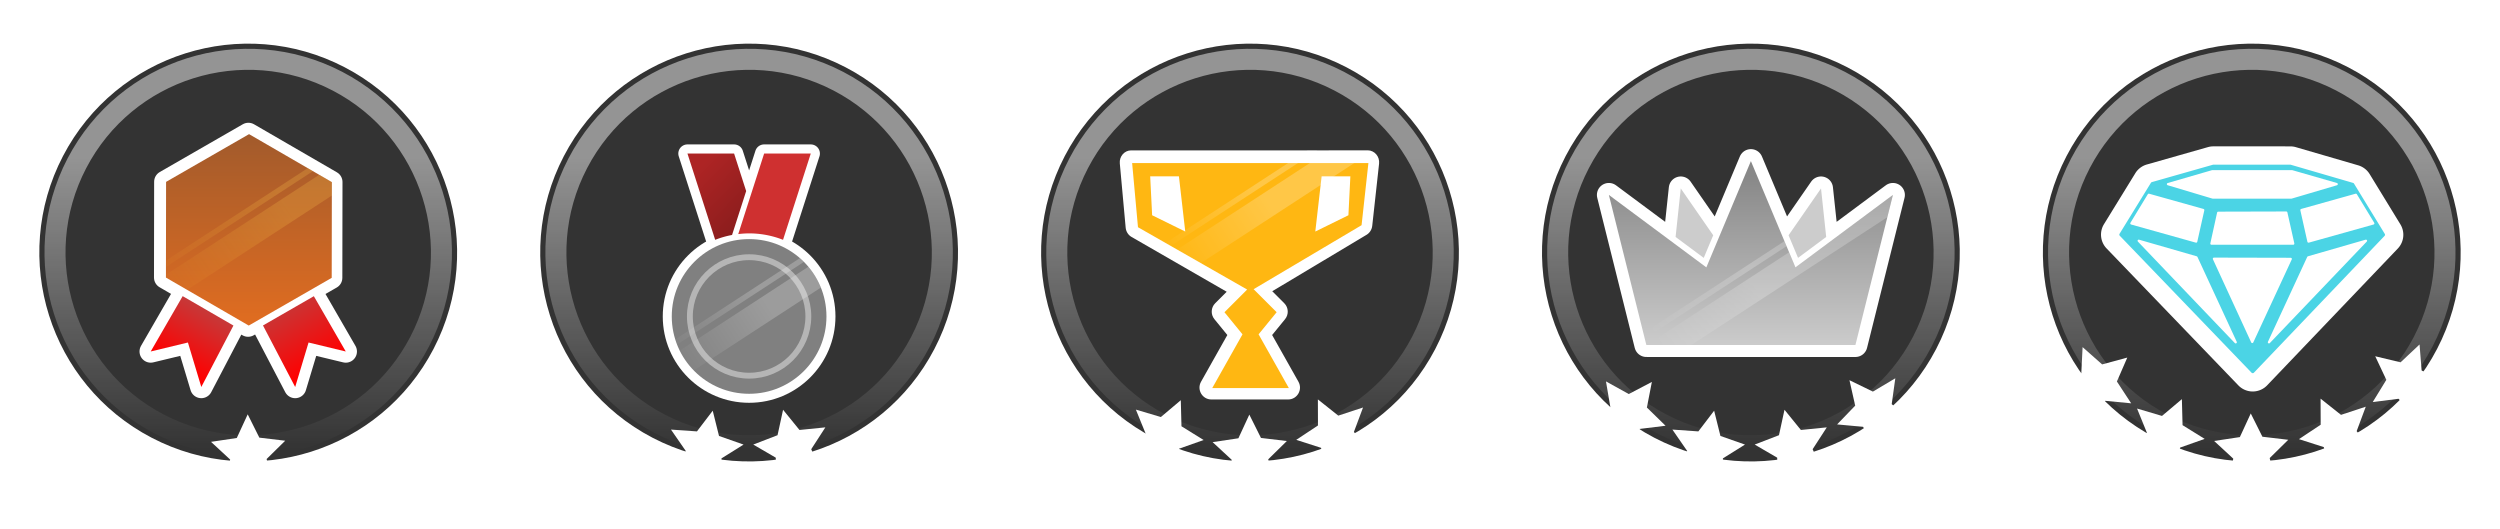 <?xml version="1.0" encoding="UTF-8" standalone="no"?>
<!-- Created with Inkscape (http://www.inkscape.org/) -->

<svg
   width="356.765mm"
   height="75.486mm"
   viewBox="0 0 356.765 75.486"
   version="1.1"
   id="svg1343"
   inkscape:version="1.1.2 (b8e25be833, 2022-02-05)"
   sodipodi:docname="2022_medal.svg"
   inkscape:export-filename="D:\Projects\care-up\images\medals3.png"
   inkscape:export-xdpi="71.335289"
   inkscape:export-ydpi="71.335289"
   xmlns:inkscape="http://www.inkscape.org/namespaces/inkscape"
   xmlns:sodipodi="http://sodipodi.sourceforge.net/DTD/sodipodi-0.dtd"
   xmlns:xlink="http://www.w3.org/1999/xlink"
   xmlns="http://www.w3.org/2000/svg"
   xmlns:svg="http://www.w3.org/2000/svg">
  <sodipodi:namedview
     id="namedview1345"
     pagecolor="#505050"
     bordercolor="#eeeeee"
     borderopacity="1"
     inkscape:pageshadow="0"
     inkscape:pageopacity="0"
     inkscape:pagecheckerboard="0"
     inkscape:document-units="mm"
     showgrid="false"
     inkscape:zoom="0.885044"
     inkscape:cx="803.34989"
     inkscape:cy="17.513254"
     inkscape:window-width="1920"
     inkscape:window-height="1017"
     inkscape:window-x="-8"
     inkscape:window-y="-8"
     inkscape:window-maximized="1"
     inkscape:current-layer="layer1"
     inkscape:snap-global="true"
     showguides="false"
     inkscape:guide-bbox="true"
     inkscape:snap-bbox="true"
     inkscape:bbox-paths="true"
     inkscape:bbox-nodes="true"
     inkscape:snap-bbox-edge-midpoints="true"
     inkscape:snap-bbox-midpoints="true"
     inkscape:object-paths="true"
     inkscape:snap-intersection-paths="true"
     inkscape:snap-smooth-nodes="true"
     inkscape:snap-midpoints="true"
     inkscape:snap-object-midpoints="true"
     inkscape:snap-center="true"
     inkscape:snap-text-baseline="true"
     fit-margin-top="0"
     fit-margin-left="0"
     fit-margin-right="0"
     fit-margin-bottom="0">
    <sodipodi:guide
       position="302.954,165.434"
       orientation="0,-1"
       id="guide21994" />
    <sodipodi:guide
       position="330.619,194.497"
       orientation="1,0"
       id="guide21996" />
    <sodipodi:guide
       position="253.974,194.496"
       orientation="1,0"
       id="guide22667" />
    <sodipodi:guide
       position="177.328,194.504"
       orientation="1,0"
       id="guide22669" />
    <sodipodi:guide
       position="100.683,194.496"
       orientation="1,0"
       id="guide22671" />
    <sodipodi:guide
       position="24.037,194.496"
       orientation="1,0"
       id="guide23146" />
    <sodipodi:guide
       position="173.77,180.642"
       orientation="0,-1"
       id="guide45518" />
    <sodipodi:guide
       position="304.4,302.095"
       orientation="0,-1"
       id="guide58709" />
    <sodipodi:guide
       position="179.681,143.976"
       orientation="0,-1"
       id="guide58715" />
    <sodipodi:guide
       position="404.206,68.516"
       orientation="1,0"
       id="guide59043" />
    <sodipodi:guide
       position="375.137,39.446"
       orientation="0,-1"
       id="guide59045" />
  </sodipodi:namedview>
  <defs
     id="defs1340">
    <linearGradient
       inkscape:collect="always"
       id="linearGradient51522">
      <stop
         style="stop-color:#ffffff;stop-opacity:1"
         offset="0"
         id="stop51518" />
      <stop
         style="stop-color:#ffffff;stop-opacity:0"
         offset="1"
         id="stop51520" />
    </linearGradient>
    <linearGradient
       inkscape:collect="always"
       id="linearGradient49885">
      <stop
         style="stop-color:#ffcb4c;stop-opacity:1"
         offset="0"
         id="stop49881" />
      <stop
         style="stop-color:#ffc832;stop-opacity:0;"
         offset="1"
         id="stop49883" />
    </linearGradient>
    <inkscape:path-effect
       effect="offset"
       id="path-effect45187"
       is_visible="true"
       lpeversion="1"
       linejoin_type="miter"
       unit="mm"
       offset="0.3"
       miter_limit="4"
       attempt_force_join="false"
       update_on_knot_move="true" />
    <linearGradient
       inkscape:collect="always"
       id="linearGradient44894">
      <stop
         style="stop-color:#ad2424;stop-opacity:1;"
         offset="0"
         id="stop44890" />
      <stop
         style="stop-color:#8b1d1d;stop-opacity:1"
         offset="1"
         id="stop44892" />
    </linearGradient>
    <inkscape:path-effect
       effect="offset"
       id="path-effect38998"
       is_visible="true"
       lpeversion="1"
       linejoin_type="miter"
       unit="mm"
       offset="0.8"
       miter_limit="4"
       attempt_force_join="false"
       update_on_knot_move="true" />
    <linearGradient
       inkscape:collect="always"
       id="linearGradient37285">
      <stop
         style="stop-color:#a05a2c;stop-opacity:1;"
         offset="0"
         id="stop37281" />
      <stop
         style="stop-color:#de6c21;stop-opacity:1"
         offset="1"
         id="stop37283" />
    </linearGradient>
    <linearGradient
       inkscape:collect="always"
       id="linearGradient36882">
      <stop
         style="stop-color:#c83737;stop-opacity:1;"
         offset="0"
         id="stop36878" />
      <stop
         style="stop-color:#ff0000;stop-opacity:1"
         offset="1"
         id="stop36880" />
    </linearGradient>
    <linearGradient
       inkscape:collect="always"
       id="linearGradient36802">
      <stop
         style="stop-color:#c83737;stop-opacity:1;"
         offset="0"
         id="stop36798" />
      <stop
         style="stop-color:#ff0000;stop-opacity:1"
         offset="1"
         id="stop36800" />
    </linearGradient>
    <linearGradient
       inkscape:collect="always"
       id="linearGradient34934">
      <stop
         style="stop-color:#ffffff;stop-opacity:1;"
         offset="0"
         id="stop34930" />
      <stop
         style="stop-color:#ffffff;stop-opacity:0;"
         offset="1"
         id="stop34932" />
    </linearGradient>
    <linearGradient
       inkscape:collect="always"
       id="linearGradient29461">
      <stop
         style="stop-color:#888888;stop-opacity:1"
         offset="0"
         id="stop29457" />
      <stop
         style="stop-color:#cccccc;stop-opacity:1"
         offset="1"
         id="stop29459" />
    </linearGradient>
    <inkscape:path-effect
       effect="offset"
       id="path-effect29047"
       is_visible="true"
       lpeversion="1"
       linejoin_type="miter"
       unit="mm"
       offset="0.7"
       miter_limit="4"
       attempt_force_join="false"
       update_on_knot_move="true" />
    <clipPath
       clipPathUnits="userSpaceOnUse"
       id="clipPath48645">
      <path
         sodipodi:type="star"
         style="opacity:1;fill:url(#linearGradient48649);fill-opacity:1;stroke:none;stroke-width:10.435;stroke-linecap:round;stroke-linejoin:round;stroke-miterlimit:4;stroke-dasharray:none;stroke-opacity:1;paint-order:stroke fill markers;stop-color:#000000"
         id="path48647"
         inkscape:flatsided="true"
         sodipodi:sides="6"
         sodipodi:cx="-832.31006"
         sodipodi:cy="-85.654114"
         sodipodi:r1="139.37373"
         sodipodi:r2="127.54108"
         sodipodi:arg1="0.52516409"
         sodipodi:arg2="1.0487629"
         inkscape:rounded="0"
         inkscape:randomized="0"
         transform="matrix(0.098,0,0,0.098,-135.11,-56.272)"
         inkscape:transform-center-x="0.0056078128"
         inkscape:transform-center-y="0.021036495"
         d="m -711.718,-15.778 -120.81,69.498 -120.592,-69.876 0.218,-139.374 120.81,-69.498 120.592,69.876 z" />
    </clipPath>
    <linearGradient
       inkscape:collect="always"
       xlink:href="#linearGradient37285"
       id="linearGradient48649"
       gradientUnits="userSpaceOnUse"
       x1="-844.433"
       y1="-232.821"
       x2="-844.433"
       y2="42.537" />
    <clipPath
       clipPathUnits="userSpaceOnUse"
       id="clipPath52902">
      <circle
         style="fill:#808080;fill-opacity:1;stroke:none;stroke-width:0.568;stroke-linecap:round;stroke-linejoin:round;stroke-miterlimit:4;stroke-dasharray:none;stroke-opacity:1;paint-order:stroke fill markers;stop-color:#000000"
         id="circle52904"
         cx="-145.292"
         cy="-52.309"
         r="11.038" />
    </clipPath>
    <clipPath
       clipPathUnits="userSpaceOnUse"
       id="clipPath53114">
      <g
         id="g53120"
         transform="matrix(0.982,0,0,0.982,-71.494,14.293)">
        <path
           id="path53116"
           style="color:#000000;fill:#ffffff;stroke-width:3.78;stroke-linecap:round;stroke-linejoin:round;-inkscape-stroke:none;paint-order:stroke fill markers"
           d="m -347.841,-290.949 c -3.682,-0.002 -6.565,3.309 -6.217,7.139 l 3.213,35.225 c 0.195,2.157 1.403,4.071 3.223,5.109 l 52.177,30.051 -6.297,6.297 c -2.366,2.366 -2.557,6.139 -0.443,8.732 l 7.094,8.697 -14.432,25.637 c -2.44,4.347 0.701,9.713 5.686,9.715 h 42.068 c 4.99,4.3e-4 8.132,-5.375 5.684,-9.723 l -14.438,-25.629 7.102,-8.697 c 2.114,-2.594 1.923,-6.366 -0.443,-8.732 l -6.586,-6.584 51.703,-30.938 c 1.736,-1.028 2.896,-2.861 3.124,-4.932 l 3.752,-34.104 c 0.424,-3.872 -2.475,-7.265 -6.204,-7.264 z"
           transform="scale(0.265)"
           sodipodi:nodetypes="ccccccccccccccccccccc" />
        <path
           id="path53118"
           style="opacity:1;fill:#ffb712;fill-opacity:1;stroke:none;stroke-width:4.051;stroke-linecap:round;stroke-linejoin:round;stroke-miterlimit:4;stroke-dasharray:none;stroke-opacity:0.474;paint-order:stroke fill markers;stop-color:#000000"
           d="m -92.033,-75.255 0.849,9.32 15.863,9.056 -3.296,3.296 2.622,3.214 -4.396,7.807 h 11.131 l -4.397,-7.807 2.623,-3.214 -3.346,-3.346 15.689,-9.302 0.992,-9.024 z m 2.623,1.923 h 4.176 l 0.92,8.025 -4.813,-2.367 z m 24.915,0 h 4.176 l -0.283,5.658 -4.813,2.367 z"
           sodipodi:nodetypes="ccccccccccccccccccccccc" />
      </g>
    </clipPath>
    <clipPath
       clipPathUnits="userSpaceOnUse"
       id="clipPath53225">
      <path
         id="path53227"
         style="fill:url(#linearGradient53229);fill-opacity:1;stroke:none;stroke-width:0.447px;stroke-linecap:butt;stroke-linejoin:miter;stroke-opacity:1"
         d="m -143.012,-71.941 -6.357,15.168 -13.91,-10.341 5.35,21.418 h 29.834 l 5.35,-21.418 -13.91,10.341 z"
         sodipodi:nodetypes="cccccccc" />
    </clipPath>
    <linearGradient
       inkscape:collect="always"
       xlink:href="#linearGradient29461"
       id="linearGradient53229"
       gradientUnits="userSpaceOnUse"
       gradientTransform="matrix(1.238,0,0,1.238,-145.214,14.63)"
       x1="1.118"
       y1="-68.212"
       x2="1.118"
       y2="-48.531" />
    <linearGradient
       inkscape:collect="always"
       xlink:href="#linearGradient51522"
       id="linearGradient58977"
       gradientUnits="userSpaceOnUse"
       x1="-142.493"
       y1="-54.158"
       x2="-156.063"
       y2="-45.264" />
    <linearGradient
       inkscape:collect="always"
       xlink:href="#linearGradient51522"
       id="linearGradient58979"
       gradientUnits="userSpaceOnUse"
       x1="-142.493"
       y1="-54.158"
       x2="-156.063"
       y2="-45.264" />
    <linearGradient
       inkscape:collect="always"
       xlink:href="#linearGradient51522"
       id="linearGradient58981"
       gradientUnits="userSpaceOnUse"
       x1="-142.493"
       y1="-54.158"
       x2="-156.063"
       y2="-45.264" />
    <linearGradient
       inkscape:collect="always"
       xlink:href="#linearGradient51522"
       id="linearGradient58983"
       gradientUnits="userSpaceOnUse"
       x1="-142.493"
       y1="-54.158"
       x2="-156.063"
       y2="-45.264" />
    <linearGradient
       inkscape:collect="always"
       xlink:href="#linearGradient51522"
       id="linearGradient58985"
       gradientUnits="userSpaceOnUse"
       x1="-142.493"
       y1="-54.158"
       x2="-156.063"
       y2="-45.264" />
    <linearGradient
       inkscape:collect="always"
       xlink:href="#linearGradient51522"
       id="linearGradient58987"
       gradientUnits="userSpaceOnUse"
       x1="-142.493"
       y1="-54.158"
       x2="-156.063"
       y2="-45.264" />
    <linearGradient
       inkscape:collect="always"
       xlink:href="#linearGradient51522"
       id="linearGradient58989"
       gradientUnits="userSpaceOnUse"
       x1="-142.493"
       y1="-54.158"
       x2="-156.063"
       y2="-45.264" />
    <linearGradient
       inkscape:collect="always"
       xlink:href="#linearGradient51522"
       id="linearGradient58991"
       gradientUnits="userSpaceOnUse"
       x1="-142.493"
       y1="-54.158"
       x2="-156.063"
       y2="-45.264" />
    <linearGradient
       inkscape:collect="always"
       xlink:href="#linearGradient51522"
       id="linearGradient58993"
       gradientUnits="userSpaceOnUse"
       x1="-142.493"
       y1="-54.158"
       x2="-156.063"
       y2="-45.264" />
    <linearGradient
       inkscape:collect="always"
       xlink:href="#linearGradient36802"
       id="linearGradient58995"
       gradientUnits="userSpaceOnUse"
       gradientTransform="matrix(0.949,0,0,0.949,-0.23,-2.069)"
       x1="-235.125"
       y1="-53.973"
       x2="-239.737"
       y2="-45.985" />
    <linearGradient
       inkscape:collect="always"
       xlink:href="#linearGradient36882"
       id="linearGradient58997"
       gradientUnits="userSpaceOnUse"
       gradientTransform="matrix(0.949,0,0,0.949,-0.23,-2.069)"
       x1="-222.439"
       y1="-54.706"
       x2="-217.137"
       y2="-45.522" />
    <linearGradient
       inkscape:collect="always"
       xlink:href="#linearGradient37285"
       id="linearGradient58999"
       gradientUnits="userSpaceOnUse"
       x1="-844.433"
       y1="-232.821"
       x2="-844.433"
       y2="42.537" />
    <linearGradient
       inkscape:collect="always"
       xlink:href="#linearGradient49885"
       id="linearGradient59001"
       gradientUnits="userSpaceOnUse"
       x1="-212.029"
       y1="-69.644"
       x2="-231.658"
       y2="-56.538" />
    <linearGradient
       inkscape:collect="always"
       xlink:href="#linearGradient49885"
       id="linearGradient59003"
       gradientUnits="userSpaceOnUse"
       x1="-212.029"
       y1="-69.644"
       x2="-231.658"
       y2="-56.538" />
    <linearGradient
       inkscape:collect="always"
       xlink:href="#linearGradient49885"
       id="linearGradient59005"
       gradientUnits="userSpaceOnUse"
       x1="-212.029"
       y1="-69.644"
       x2="-231.658"
       y2="-56.538" />
    <linearGradient
       inkscape:collect="always"
       xlink:href="#linearGradient44894"
       id="linearGradient59007"
       gradientUnits="userSpaceOnUse"
       gradientTransform="matrix(0.265,0,0,0.265,6.643,129.09)"
       x1="-598.734"
       y1="-290.491"
       x2="-571.403"
       y2="-263.725" />
    <linearGradient
       inkscape:collect="always"
       xlink:href="#linearGradient34934"
       id="linearGradient59009"
       gradientUnits="userSpaceOnUse"
       x1="32.365"
       y1="-100.012"
       x2="-4.77"
       y2="-80.681" />
    <linearGradient
       inkscape:collect="always"
       xlink:href="#linearGradient34934"
       id="linearGradient59011"
       gradientUnits="userSpaceOnUse"
       x1="32.365"
       y1="-100.012"
       x2="-4.77"
       y2="-80.681" />
    <linearGradient
       inkscape:collect="always"
       xlink:href="#linearGradient29461"
       id="linearGradient59013"
       gradientUnits="userSpaceOnUse"
       gradientTransform="matrix(1.238,0,0,1.238,-4.534,138.081)"
       x1="1.118"
       y1="-68.212"
       x2="1.118"
       y2="-48.531" />
    <linearGradient
       inkscape:collect="always"
       xlink:href="#linearGradient34934"
       id="linearGradient59015"
       gradientUnits="userSpaceOnUse"
       x1="32.365"
       y1="-100.012"
       x2="-4.77"
       y2="-80.681" />
    <linearGradient
       inkscape:collect="always"
       xlink:href="#linearGradient34934"
       id="linearGradient59017"
       gradientUnits="userSpaceOnUse"
       x1="32.365"
       y1="-100.012"
       x2="-4.77"
       y2="-80.681" />
    <linearGradient
       inkscape:collect="always"
       xlink:href="#linearGradient34934"
       id="linearGradient59019"
       gradientUnits="userSpaceOnUse"
       x1="32.365"
       y1="-100.012"
       x2="-4.77"
       y2="-80.681" />
  </defs>
  <g
     inkscape:label="Layer 1"
     inkscape:groupmode="layer"
     id="layer1"
     transform="translate(252.195,-28.521)">
    <rect
       style="opacity:0;fill:#ff0000;fill-opacity:1;stroke:none;stroke-width:1.392;stroke-linecap:round;stroke-linejoin:round;stroke-miterlimit:4;stroke-dasharray:none;stroke-opacity:1;paint-order:stroke fill markers;stop-color:#000000"
       id="rect58859"
       width="356.765"
       height="75.486"
       x="-252.195"
       y="28.521"
       inkscape:export-filename="D:\Projects\care-up\images\medals.png"
       inkscape:export-xdpi="71.335289"
       inkscape:export-ydpi="71.335289" />
    <g
       id="g58865"
       transform="translate(144.013,125.988)">
      <circle
         style="fill:#333333;fill-opacity:1;stroke:none;stroke-width:3.243;stroke-linecap:round;stroke-linejoin:round;stroke-miterlimit:4;stroke-dasharray:none;stroke-opacity:0.474;paint-order:stroke fill markers;stop-color:#000000"
         id="circle58861"
         cx="19.918"
         cy="-94.771"
         r="29.806"
         transform="rotate(-62.5)" />
      <circle
         style="fill:none;fill-opacity:1;stroke:url(#linearGradient59019);stroke-width:3;stroke-linecap:round;stroke-linejoin:round;stroke-miterlimit:4;stroke-dasharray:none;stroke-opacity:0.474;paint-order:stroke fill markers;stop-color:#000000"
         id="circle58863"
         cx="19.918"
         cy="-94.771"
         r="27.57"
         transform="rotate(-62.5)" />
    </g>
    <g
       id="g58871"
       transform="matrix(0.979,0,0,0.979,1.448,125.117)">
      <path
         id="path58867"
         style="color:#000000;fill:#4bd4e5;fill-opacity:1;stroke:#ffffff;stroke-width:2.669;stroke-linejoin:round;stroke-miterlimit:4;stroke-dasharray:none;paint-order:stroke fill markers"
         d="m 63.553,-75.999 a 1.574,1.572 0 0 0 -0.431,0.06 l -8.9,2.532 a 1.574,1.572 0 0 0 -0.91,0.689 l -4.57,7.428 a 1.574,1.572 0 0 0 0.206,1.912 l 19.207,19.96 a 1.574,1.572 0 0 0 2.273,-0.004 L 89.474,-63.362 a 1.574,1.572 0 0 0 0.204,-1.905 l -4.485,-7.332 a 1.574,1.572 0 0 0 -0.902,-0.689 l -9.084,-2.647 a 1.574,1.572 0 0 0 -0.441,-0.063 z" />
      <path
         id="path58869"
         style="fill:#ffffff;stroke:#ffffff;stroke-width:0.336;stroke-linecap:butt;stroke-linejoin:round;stroke-miterlimit:4;stroke-dasharray:none;stroke-opacity:1"
         d="m 63.378,-73.696 -6.438,1.869 6.516,1.947 h 11.475 l 6.594,-1.947 -6.49,-1.869 z m -9.239,3.426 -2.533,4.167 9.436,2.643 1.028,-4.589 z m 30.186,0 -7.93,2.221 1.028,4.589 9.436,-2.643 z m -10.147,2.596 -9.917,0.026 -0.987,4.491 h 11.916 z m -21.507,4.104 14.135,14.796 -5.727,-12.373 z m 33.123,0 -8.408,2.423 -5.728,12.373 z m -22.156,2.62 5.582,12.124 5.608,-12.098 z" />
    </g>
    <g
       id="g58885"
       transform="translate(1.054,125.988)">
      <circle
         style="fill:#333333;fill-opacity:1;stroke:none;stroke-width:3.243;stroke-linecap:round;stroke-linejoin:round;stroke-miterlimit:4;stroke-dasharray:none;stroke-opacity:0.474;paint-order:stroke fill markers;stop-color:#000000"
         id="circle58881"
         cx="19.918"
         cy="-94.771"
         r="29.806"
         transform="rotate(-62.5)" />
      <circle
         style="fill:none;fill-opacity:1;stroke:url(#linearGradient59017);stroke-width:3;stroke-linecap:round;stroke-linejoin:round;stroke-miterlimit:4;stroke-dasharray:none;stroke-opacity:0.474;paint-order:stroke fill markers;stop-color:#000000"
         id="circle58883"
         cx="19.918"
         cy="-94.771"
         r="27.57"
         transform="rotate(-62.5)" />
    </g>
    <g
       id="g58895"
       transform="matrix(0.982,0,0,0.982,-0.256,125.695)">
      <path
         id="path58891"
         style="color:#000000;fill:#ffffff;stroke-width:3.78;stroke-linecap:round;stroke-linejoin:round;-inkscape-stroke:none;paint-order:stroke fill markers"
         d="m -347.841,-290.949 c -3.682,-0.002 -6.565,3.309 -6.217,7.139 l 3.213,35.225 c 0.195,2.157 1.403,4.071 3.223,5.109 l 52.177,30.051 -6.297,6.297 c -2.366,2.366 -2.557,6.139 -0.443,8.732 l 7.094,8.697 -14.432,25.637 c -2.44,4.347 0.701,9.713 5.686,9.715 h 42.068 c 4.99,4.3e-4 8.132,-5.375 5.684,-9.723 l -14.438,-25.629 7.102,-8.697 c 2.114,-2.594 1.923,-6.366 -0.443,-8.732 l -6.586,-6.584 51.703,-30.938 c 1.736,-1.028 2.896,-2.861 3.124,-4.932 l 3.752,-34.104 c 0.424,-3.872 -2.475,-7.265 -6.204,-7.264 z"
         transform="scale(0.265)"
         sodipodi:nodetypes="ccccccccccccccccccccc" />
      <path
         id="path58893"
         style="opacity:1;fill:#ffb712;fill-opacity:1;stroke:none;stroke-width:4.051;stroke-linecap:round;stroke-linejoin:round;stroke-miterlimit:4;stroke-dasharray:none;stroke-opacity:0.474;paint-order:stroke fill markers;stop-color:#000000"
         d="m -92.033,-75.255 0.849,9.32 15.863,9.056 -3.296,3.296 2.622,3.214 -4.396,7.807 h 11.131 l -4.397,-7.807 2.623,-3.214 -3.346,-3.346 15.689,-9.302 0.992,-9.024 z m 2.623,1.923 h 4.176 l 0.92,8.025 -4.813,-2.367 z m 24.915,0 h 4.176 l -0.283,5.658 -4.813,2.367 z"
         sodipodi:nodetypes="ccccccccccccccccccccccc" />
    </g>
    <g
       id="g58901"
       transform="translate(72.534,125.988)">
      <circle
         style="fill:#333333;fill-opacity:1;stroke:none;stroke-width:3.243;stroke-linecap:round;stroke-linejoin:round;stroke-miterlimit:4;stroke-dasharray:none;stroke-opacity:0.474;paint-order:stroke fill markers;stop-color:#000000"
         id="circle58897"
         cx="19.918"
         cy="-94.771"
         r="29.806"
         transform="rotate(-62.5)" />
      <circle
         style="fill:none;fill-opacity:1;stroke:url(#linearGradient59015);stroke-width:3;stroke-linecap:round;stroke-linejoin:round;stroke-miterlimit:4;stroke-dasharray:none;stroke-opacity:0.474;paint-order:stroke fill markers;stop-color:#000000"
         id="circle58899"
         cx="19.918"
         cy="-94.771"
         r="27.57"
         transform="rotate(-62.5)" />
    </g>
    <g
       id="g58909"
       transform="rotate(-50,137.337,164.932)">
      <path
         sodipodi:type="star"
         style="fill:#ffffff;fill-opacity:1;stroke:none;stroke-width:28.97;stroke-linecap:round;stroke-linejoin:round;stroke-miterlimit:4;stroke-dasharray:none;paint-order:stroke fill markers;stop-color:#000000"
         id="path58903"
         inkscape:flatsided="false"
         sodipodi:sides="5"
         sodipodi:cx="318.97083"
         sodipodi:cy="117.74626"
         sodipodi:r1="15.292336"
         sodipodi:r2="7.5238295"
         sodipodi:arg1="0.92729956"
         sodipodi:arg2="1.5556181"
         inkscape:rounded="0"
         inkscape:randomized="0"
         transform="matrix(0.33,0.154,-0.154,0.33,-20.733,-123.34)"
         inkscape:transform-center-x="11.678397"
         inkscape:transform-center-y="26.196134"
         d="m 328.146,129.98 -9.061,-4.711 -8.914,4.984 1.68,-10.073 -7.494,-6.938 10.1,-1.515 4.282,-9.271 4.562,9.137 10.141,1.208 -7.28,7.162 z" />
      <path
         sodipodi:type="star"
         style="fill:#ffffff;fill-opacity:1;stroke:none;stroke-width:28.97;stroke-linecap:round;stroke-linejoin:round;stroke-miterlimit:4;stroke-dasharray:none;paint-order:stroke fill markers;stop-color:#000000"
         id="path58905"
         inkscape:flatsided="false"
         sodipodi:sides="5"
         sodipodi:cx="318.97083"
         sodipodi:cy="117.74626"
         sodipodi:r1="15.292336"
         sodipodi:r2="7.5238295"
         sodipodi:arg1="0.92729956"
         sodipodi:arg2="1.5556181"
         inkscape:rounded="0"
         inkscape:randomized="0"
         transform="matrix(0.234,0.279,-0.279,0.234,14.722,-159.445)"
         inkscape:transform-center-x="22.289049"
         inkscape:transform-center-y="18.636245"
         d="m 328.146,129.98 -9.061,-4.711 -8.914,4.984 1.68,-10.073 -7.494,-6.938 10.1,-1.515 4.282,-9.271 4.562,9.137 10.141,1.208 -7.28,7.162 z" />
      <path
         sodipodi:type="star"
         style="fill:#ffffff;fill-opacity:1;stroke:none;stroke-width:28.97;stroke-linecap:round;stroke-linejoin:round;stroke-miterlimit:4;stroke-dasharray:none;paint-order:stroke fill markers;stop-color:#000000"
         id="path58907"
         inkscape:flatsided="false"
         sodipodi:sides="5"
         sodipodi:cx="318.97083"
         sodipodi:cy="117.74626"
         sodipodi:r1="15.292336"
         sodipodi:r2="7.5238295"
         sodipodi:arg1="0.92729956"
         sodipodi:arg2="1.5556181"
         inkscape:rounded="0"
         inkscape:randomized="0"
         transform="matrix(0.094,0.352,-0.352,0.094,62.114,-177.183)"
         inkscape:transform-center-x="27.596897"
         inkscape:transform-center-y="7.0327956"
         d="m 328.146,129.98 -9.061,-4.711 -8.914,4.984 1.68,-10.073 -7.494,-6.938 10.1,-1.515 4.282,-9.271 4.562,9.137 10.141,1.208 -7.28,7.162 z" />
    </g>
    <path
       id="path58911"
       style="fill:#ffffff;stroke:#ffffff;stroke-width:3.417;stroke-linecap:butt;stroke-linejoin:round;stroke-miterlimit:4;stroke-dasharray:none;stroke-opacity:1"
       d="m -2.332,51.51 -6.357,15.169 -13.91,-10.341 5.35,21.418 H 12.585 L 17.935,56.338 4.024,66.679 Z m -10.008,3.902 -0.738,6.925 4.017,2.986 1.353,-3.226 z m 20.015,0 -4.631,6.684 1.353,3.226 4.017,-2.986 z" />
    <path
       id="path58913"
       style="fill:#cccccc;stroke:none;stroke-width:0.447px;stroke-linecap:butt;stroke-linejoin:miter;stroke-opacity:1"
       d="m -12.34,55.412 -0.738,6.925 4.017,2.986 1.353,-3.226 z m 20.015,0 -4.631,6.684 1.353,3.226 4.017,-2.986 z" />
    <path
       id="path58915"
       style="fill:url(#linearGradient59013);fill-opacity:1;stroke:none;stroke-width:0.447px;stroke-linecap:butt;stroke-linejoin:miter;stroke-opacity:1"
       d="M -2.332,51.51 -8.689,66.678 -22.6,56.338 -17.25,77.756 H 12.585 L 17.935,56.338 4.025,66.678 Z"
       sodipodi:nodetypes="cccccccc" />
    <g
       id="g58921"
       transform="translate(-141.905,125.988)">
      <circle
         style="fill:#333333;fill-opacity:1;stroke:none;stroke-width:3.243;stroke-linecap:round;stroke-linejoin:round;stroke-miterlimit:4;stroke-dasharray:none;stroke-opacity:0.474;paint-order:stroke fill markers;stop-color:#000000"
         id="circle58917"
         cx="19.918"
         cy="-94.771"
         r="29.806"
         transform="rotate(-62.5)" />
      <circle
         style="fill:none;fill-opacity:1;stroke:url(#linearGradient59011);stroke-width:3;stroke-linecap:round;stroke-linejoin:round;stroke-miterlimit:4;stroke-dasharray:none;stroke-opacity:0.474;paint-order:stroke fill markers;stop-color:#000000"
         id="circle58919"
         cx="19.918"
         cy="-94.771"
         r="27.57"
         transform="rotate(-62.5)" />
    </g>
    <g
       id="g58927"
       transform="translate(-70.425,125.988)">
      <circle
         style="fill:#333333;fill-opacity:1;stroke:none;stroke-width:3.243;stroke-linecap:round;stroke-linejoin:round;stroke-miterlimit:4;stroke-dasharray:none;stroke-opacity:0.474;paint-order:stroke fill markers;stop-color:#000000"
         id="circle58923"
         cx="19.918"
         cy="-94.771"
         r="29.806"
         transform="rotate(-62.5)" />
      <circle
         style="fill:none;fill-opacity:1;stroke:url(#linearGradient59009);stroke-width:3;stroke-linecap:round;stroke-linejoin:round;stroke-miterlimit:4;stroke-dasharray:none;stroke-opacity:0.474;paint-order:stroke fill markers;stop-color:#000000"
         id="circle58925"
         cx="19.918"
         cy="-94.771"
         r="27.57"
         transform="rotate(-62.5)" />
    </g>
    <path
       sodipodi:type="star"
       style="fill:#ffffff;fill-opacity:1;stroke:none;stroke-width:28.97;stroke-linecap:round;stroke-linejoin:round;stroke-miterlimit:4;stroke-dasharray:none;paint-order:stroke fill markers;stop-color:#000000"
       id="path58929"
       inkscape:flatsided="false"
       sodipodi:sides="5"
       sodipodi:cx="318.97083"
       sodipodi:cy="117.74626"
       sodipodi:r1="15.292336"
       sodipodi:r2="7.5238295"
       sodipodi:arg1="0.92729956"
       sodipodi:arg2="1.5556181"
       inkscape:rounded="0"
       inkscape:randomized="0"
       transform="matrix(0.364,0,0,0.364,-332.866,50.355)"
       inkscape:transform-center-x="22.289049"
       inkscape:transform-center-y="18.636245"
       d="m 328.146,129.98 -9.061,-4.711 -8.914,4.984 1.68,-10.073 -7.494,-6.938 10.1,-1.515 4.282,-9.271 4.562,9.137 10.141,1.208 -7.28,7.162 z" />
    <path
       id="path58931"
       style="color:#000000;fill:#ffffff;fill-opacity:1;stroke:#ffffff;stroke-width:2.607;stroke-linejoin:round;stroke-miterlimit:4;stroke-dasharray:none"
       d="m -154.091,50.434 3.957,12.31 a 13.228,13.228 0 0 1 2.408,-0.691 l 2.013,-6.262 -1.722,-5.357 z m 10.942,0 -3.694,11.492 a 13.228,13.228 0 0 1 1.55,-0.1 13.228,13.228 0 0 1 4.842,0.919 l 3.958,-12.31 z" />
    <circle
       style="fill:#ffffff;fill-opacity:1;stroke:none;stroke-width:0.734;stroke-linecap:round;stroke-linejoin:round;stroke-miterlimit:4;stroke-dasharray:none;stroke-opacity:1;paint-order:stroke fill markers;stop-color:#000000"
       id="circle58933"
       cx="-145.292"
       cy="73.679"
       r="12.323" />
    <path
       id="path58935"
       style="color:#000000;fill:url(#linearGradient59007);fill-opacity:1;stroke-width:1.003;-inkscape-stroke:none"
       d="m -154.091,50.434 3.957,12.31 a 13.228,13.228 0 0 1 2.408,-0.691 l 2.013,-6.262 -1.722,-5.357 z" />
    <path
       id="path58937"
       style="color:#000000;fill:#cf3030;fill-opacity:1;stroke-width:1.003;-inkscape-stroke:none"
       d="m -143.148,50.434 -3.694,11.492 a 13.228,13.228 0 0 1 1.55,-0.1 13.228,13.228 0 0 1 4.842,0.919 l 3.958,-12.31 z" />
    <circle
       style="fill:#808080;fill-opacity:1;stroke:none;stroke-width:0.568;stroke-linecap:round;stroke-linejoin:round;stroke-miterlimit:4;stroke-dasharray:none;stroke-opacity:1;paint-order:stroke fill markers;stop-color:#000000"
       id="circle58939"
       cx="-145.292"
       cy="73.679"
       r="11.038" />
    <circle
       style="opacity:0.419;fill:none;fill-opacity:1;stroke:#ffffff;stroke-width:0.836;stroke-linecap:round;stroke-linejoin:round;stroke-miterlimit:4;stroke-dasharray:none;stroke-opacity:1;paint-order:stroke fill markers;stop-color:#000000"
       id="circle58941"
       cx="-145.292"
       cy="73.679"
       r="8.453" />
    <g
       id="g58957"
       transform="translate(0,125.988)">
      <path
         id="path58943"
         style="fill:#ffffff;stroke:#ffffff;stroke-width:3.194;stroke-linecap:butt;stroke-linejoin:round;stroke-miterlimit:4;stroke-dasharray:none;stroke-opacity:1"
         d="m -216.748,-78.351 -11.853,6.819 -0.021,13.674 3.016,1.748 -5.082,8.801 5.31,-1.282 1.91,6.35 5.07,-9.693 1.607,0.931 1.643,-0.945 5.077,9.708 1.91,-6.35 5.31,1.282 -5.076,-8.792 2.99,-1.72 0.021,-13.674 z" />
      <path
         id="path58945"
         style="fill:url(#linearGradient58995);fill-opacity:1;stroke:none;stroke-width:0.251px;stroke-linecap:butt;stroke-linejoin:miter;stroke-opacity:1"
         d="m -226.127,-55.207 -4.561,7.899 5.31,-1.282 1.91,6.35 4.586,-8.769 z" />
      <path
         id="path58947"
         style="fill:url(#linearGradient58997);fill-opacity:1;stroke:none;stroke-width:0.251px;stroke-linecap:butt;stroke-linejoin:miter;stroke-opacity:1"
         d="m -207.407,-55.199 -7.258,4.176 4.594,8.784 1.91,-6.35 5.31,1.282 z" />
      <path
         sodipodi:type="star"
         style="opacity:1;fill:url(#linearGradient58999);fill-opacity:1;stroke:none;stroke-width:10.435;stroke-linecap:round;stroke-linejoin:round;stroke-miterlimit:4;stroke-dasharray:none;stroke-opacity:1;paint-order:stroke fill markers;stop-color:#000000"
         id="path58949"
         inkscape:flatsided="true"
         sodipodi:sides="6"
         sodipodi:cx="-832.31006"
         sodipodi:cy="-85.654114"
         sodipodi:r1="139.37373"
         sodipodi:r2="127.54108"
         sodipodi:arg1="0.52516409"
         sodipodi:arg2="1.0487629"
         inkscape:rounded="0"
         inkscape:randomized="0"
         transform="matrix(0.098,0,0,0.098,-135.11,-56.272)"
         inkscape:transform-center-x="0.0056078128"
         inkscape:transform-center-y="0.021036495"
         d="m -711.718,-15.778 -120.81,69.498 -120.592,-69.876 0.218,-139.374 120.81,-69.498 120.592,69.876 z" />
      <g
         id="g58955"
         clip-path="url(#clipPath48645)"
         style="opacity:1;fill:#ff6600;stroke:url(#linearGradient59005);stroke-opacity:1">
        <path
           style="opacity:0.224;fill:#ff6600;stroke:url(#linearGradient59001);stroke-width:3.465;stroke-linecap:butt;stroke-linejoin:miter;stroke-miterlimit:4;stroke-dasharray:none;stroke-opacity:1"
           d="m -243.845,-46.202 52.53,-34.245"
           id="path58951" />
        <path
           style="opacity:0.224;fill:#ff6600;stroke:url(#linearGradient59003);stroke-width:0.765;stroke-linecap:butt;stroke-linejoin:miter;stroke-miterlimit:4;stroke-dasharray:none;stroke-opacity:1"
           d="m -246.17,-48.316 52.53,-34.245"
           id="path58953" />
      </g>
    </g>
    <g
       id="g58963"
       style="stroke:url(#linearGradient58993)"
       clip-path="url(#clipPath52902)"
       transform="translate(0,125.988)">
      <path
         style="opacity:0.224;fill:none;stroke:url(#linearGradient58989);stroke-width:3.465;stroke-linecap:butt;stroke-linejoin:miter;stroke-miterlimit:4;stroke-dasharray:none;stroke-opacity:1"
         d="m -172.395,-34.153 52.53,-34.245"
         id="path58959" />
      <path
         style="opacity:0.224;fill:none;stroke:url(#linearGradient58991);stroke-width:0.765;stroke-linecap:butt;stroke-linejoin:miter;stroke-miterlimit:4;stroke-dasharray:none;stroke-opacity:1"
         d="m -174.72,-36.267 52.53,-34.245"
         id="path58961" />
    </g>
    <g
       id="g58969"
       style="stroke:url(#linearGradient58987)"
       clip-path="url(#clipPath53114)"
       transform="translate(71.238,111.402)">
      <path
         style="opacity:0.224;fill:none;stroke:url(#linearGradient58983);stroke-width:3.465;stroke-linecap:butt;stroke-linejoin:miter;stroke-miterlimit:4;stroke-dasharray:none;stroke-opacity:1"
         d="m -172.395,-34.153 52.53,-34.245"
         id="path58965" />
      <path
         style="opacity:0.224;fill:none;stroke:url(#linearGradient58985);stroke-width:0.765;stroke-linecap:butt;stroke-linejoin:miter;stroke-miterlimit:4;stroke-dasharray:none;stroke-opacity:1"
         d="m -174.72,-36.267 52.53,-34.245"
         id="path58967" />
    </g>
    <g
       id="g58975"
       style="stroke:url(#linearGradient58981)"
       clip-path="url(#clipPath53225)"
       transform="translate(140.679,123.451)">
      <path
         style="opacity:0.224;fill:none;stroke:url(#linearGradient58977);stroke-width:3.465;stroke-linecap:butt;stroke-linejoin:miter;stroke-miterlimit:4;stroke-dasharray:none;stroke-opacity:1"
         d="m -172.395,-34.153 52.53,-34.245"
         id="path58971" />
      <path
         style="opacity:0.224;fill:none;stroke:url(#linearGradient58979);stroke-width:0.765;stroke-linecap:butt;stroke-linejoin:miter;stroke-miterlimit:4;stroke-dasharray:none;stroke-opacity:1"
         d="m -174.72,-36.267 52.53,-34.245"
         id="path58973" />
    </g>
    <g
       id="g59054"
       inkscape:transform-center-x="-0.062729073"
       inkscape:transform-center-y="23.187653"
       transform="rotate(12.5,110.548,-314.041)">
      <path
         sodipodi:type="star"
         style="fill:#ffffff;fill-opacity:1;stroke:none;stroke-width:28.97;stroke-linecap:round;stroke-linejoin:round;stroke-miterlimit:4;stroke-dasharray:none;paint-order:stroke fill markers;stop-color:#000000"
         id="path59033"
         inkscape:flatsided="false"
         sodipodi:sides="5"
         sodipodi:cx="318.97083"
         sodipodi:cy="117.74626"
         sodipodi:r1="15.292336"
         sodipodi:r2="7.5238295"
         sodipodi:arg1="0.92729956"
         sodipodi:arg2="1.5556181"
         inkscape:rounded="0"
         inkscape:randomized="0"
         transform="matrix(0.289,-0.222,0.222,0.289,51.309,123.927)"
         inkscape:transform-center-x="3.4567449e-06"
         inkscape:transform-center-y="-1.2011406"
         d="m 328.146,129.98 -9.061,-4.711 -8.914,4.984 1.68,-10.073 -7.494,-6.938 10.1,-1.515 4.282,-9.271 4.562,9.137 10.141,1.208 -7.28,7.162 z" />
      <path
         sodipodi:type="star"
         style="fill:#ffffff;fill-opacity:1;stroke:none;stroke-width:28.97;stroke-linecap:round;stroke-linejoin:round;stroke-miterlimit:4;stroke-dasharray:none;paint-order:stroke fill markers;stop-color:#000000"
         id="path59035"
         inkscape:flatsided="false"
         sodipodi:sides="5"
         sodipodi:cx="318.97083"
         sodipodi:cy="117.74626"
         sodipodi:r1="15.292336"
         sodipodi:r2="7.5238295"
         sodipodi:arg1="0.92729956"
         sodipodi:arg2="1.5556181"
         inkscape:rounded="0"
         inkscape:randomized="0"
         transform="matrix(0.355,-0.079,0.079,0.355,35.655,75.806)"
         inkscape:transform-center-x="11.678397"
         inkscape:transform-center-y="26.196134"
         d="m 328.146,129.98 -9.061,-4.711 -8.914,4.984 1.68,-10.073 -7.494,-6.938 10.1,-1.515 4.282,-9.271 4.562,9.137 10.141,1.208 -7.28,7.162 z" />
      <path
         sodipodi:type="star"
         style="fill:#ffffff;fill-opacity:1;stroke:none;stroke-width:28.97;stroke-linecap:round;stroke-linejoin:round;stroke-miterlimit:4;stroke-dasharray:none;paint-order:stroke fill markers;stop-color:#000000"
         id="path59037"
         inkscape:flatsided="false"
         sodipodi:sides="5"
         sodipodi:cx="318.97083"
         sodipodi:cy="117.74626"
         sodipodi:r1="15.292336"
         sodipodi:r2="7.5238295"
         sodipodi:arg1="0.92729956"
         sodipodi:arg2="1.5556181"
         inkscape:rounded="0"
         inkscape:randomized="0"
         transform="matrix(0.355,0.079,-0.079,0.355,41.804,25.578)"
         inkscape:transform-center-x="22.289049"
         inkscape:transform-center-y="18.636245"
         d="m 328.146,129.98 -9.061,-4.711 -8.914,4.984 1.68,-10.073 -7.494,-6.938 10.1,-1.515 4.282,-9.271 4.562,9.137 10.141,1.208 -7.28,7.162 z" />
      <path
         sodipodi:type="star"
         style="fill:#ffffff;fill-opacity:1;stroke:none;stroke-width:28.97;stroke-linecap:round;stroke-linejoin:round;stroke-miterlimit:4;stroke-dasharray:none;paint-order:stroke fill markers;stop-color:#000000"
         id="path59039"
         inkscape:flatsided="false"
         sodipodi:sides="5"
         sodipodi:cx="318.97083"
         sodipodi:cy="117.74626"
         sodipodi:r1="15.292336"
         sodipodi:r2="7.5238295"
         sodipodi:arg1="0.92729956"
         sodipodi:arg2="1.5556181"
         inkscape:rounded="0"
         inkscape:randomized="0"
         transform="matrix(0.289,0.222,-0.222,0.289,68.604,-17.346)"
         inkscape:transform-center-x="27.596897"
         inkscape:transform-center-y="7.0327956"
         d="m 328.146,129.98 -9.061,-4.711 -8.914,4.984 1.68,-10.073 -7.494,-6.938 10.1,-1.515 4.282,-9.271 4.562,9.137 10.141,1.208 -7.28,7.162 z" />
      <path
         sodipodi:type="star"
         style="fill:#ffffff;fill-opacity:1;stroke:none;stroke-width:28.97;stroke-linecap:round;stroke-linejoin:round;stroke-miterlimit:4;stroke-dasharray:none;paint-order:stroke fill markers;stop-color:#000000"
         id="path59047"
         inkscape:flatsided="false"
         sodipodi:sides="5"
         sodipodi:cx="318.97083"
         sodipodi:cy="117.74626"
         sodipodi:r1="15.292336"
         sodipodi:r2="7.5238295"
         sodipodi:arg1="0.92729956"
         sodipodi:arg2="1.5556181"
         inkscape:rounded="0"
         inkscape:randomized="0"
         transform="matrix(0.168,-0.323,0.323,0.168,85.834,160.923)"
         inkscape:transform-center-x="-25.720986"
         inkscape:transform-center-y="12.875359"
         d="m 328.146,129.98 -9.061,-4.711 -8.914,4.984 1.68,-10.073 -7.494,-6.938 10.1,-1.515 4.282,-9.271 4.562,9.137 10.141,1.208 -7.28,7.162 z" />
    </g>
    <g
       id="g59058"
       transform="translate(-71.523)">
      <path
         sodipodi:type="star"
         style="fill:#ffffff;fill-opacity:1;stroke:none;stroke-width:28.97;stroke-linecap:round;stroke-linejoin:round;stroke-miterlimit:4;stroke-dasharray:none;paint-order:stroke fill markers;stop-color:#000000"
         id="path58887"
         inkscape:flatsided="false"
         sodipodi:sides="5"
         sodipodi:cx="318.97083"
         sodipodi:cy="117.74626"
         sodipodi:r1="15.292336"
         sodipodi:r2="7.5238295"
         sodipodi:arg1="0.92729956"
         sodipodi:arg2="1.5556181"
         inkscape:rounded="0"
         inkscape:randomized="0"
         transform="matrix(0.355,-0.079,0.079,0.355,-190.169,75.806)"
         inkscape:transform-center-x="22.289049"
         inkscape:transform-center-y="18.636245"
         d="m 328.146,129.98 -9.061,-4.711 -8.914,4.984 1.68,-10.073 -7.494,-6.938 10.1,-1.515 4.282,-9.271 4.562,9.137 10.141,1.208 -7.28,7.162 z" />
      <path
         sodipodi:type="star"
         style="fill:#ffffff;fill-opacity:1;stroke:none;stroke-width:28.97;stroke-linecap:round;stroke-linejoin:round;stroke-miterlimit:4;stroke-dasharray:none;paint-order:stroke fill markers;stop-color:#000000"
         id="path58889"
         inkscape:flatsided="false"
         sodipodi:sides="5"
         sodipodi:cx="318.97083"
         sodipodi:cy="117.74626"
         sodipodi:r1="15.292336"
         sodipodi:r2="7.5238295"
         sodipodi:arg1="0.92729956"
         sodipodi:arg2="1.5556181"
         inkscape:rounded="0"
         inkscape:randomized="0"
         transform="matrix(0.355,0.079,-0.079,0.355,-184.02,25.578)"
         inkscape:transform-center-x="27.596897"
         inkscape:transform-center-y="7.0327956"
         d="m 328.146,129.98 -9.061,-4.711 -8.914,4.984 1.68,-10.073 -7.494,-6.938 10.1,-1.515 4.282,-9.271 4.562,9.137 10.141,1.208 -7.28,7.162 z" />
    </g>
    <g
       id="g59093"
       transform="translate(-71.574)">
      <path
         sodipodi:type="star"
         style="fill:#ffffff;fill-opacity:1;stroke:none;stroke-width:28.97;stroke-linecap:round;stroke-linejoin:round;stroke-miterlimit:4;stroke-dasharray:none;paint-order:stroke fill markers;stop-color:#000000"
         id="path58873"
         inkscape:flatsided="false"
         sodipodi:sides="5"
         sodipodi:cx="318.97083"
         sodipodi:cy="117.74626"
         sodipodi:r1="15.292336"
         sodipodi:r2="7.5238295"
         sodipodi:arg1="0.92729956"
         sodipodi:arg2="1.5556181"
         inkscape:rounded="0"
         inkscape:randomized="0"
         transform="matrix(0.289,-0.222,0.222,0.289,-31.555,123.927)"
         inkscape:transform-center-x="3.4567449e-06"
         inkscape:transform-center-y="-1.2011406"
         d="m 328.146,129.98 -9.061,-4.711 -8.914,4.984 1.68,-10.073 -7.494,-6.938 10.1,-1.515 4.282,-9.271 4.562,9.137 10.141,1.208 -7.28,7.162 z" />
      <path
         sodipodi:type="star"
         style="fill:#ffffff;fill-opacity:1;stroke:none;stroke-width:28.97;stroke-linecap:round;stroke-linejoin:round;stroke-miterlimit:4;stroke-dasharray:none;paint-order:stroke fill markers;stop-color:#000000"
         id="path58875"
         inkscape:flatsided="false"
         sodipodi:sides="5"
         sodipodi:cx="318.97083"
         sodipodi:cy="117.74626"
         sodipodi:r1="15.292336"
         sodipodi:r2="7.5238295"
         sodipodi:arg1="0.92729956"
         sodipodi:arg2="1.5556181"
         inkscape:rounded="0"
         inkscape:randomized="0"
         transform="matrix(0.355,-0.079,0.079,0.355,-47.21,75.806)"
         inkscape:transform-center-x="11.678397"
         inkscape:transform-center-y="26.196134"
         d="m 328.146,129.98 -9.061,-4.711 -8.914,4.984 1.68,-10.073 -7.494,-6.938 10.1,-1.515 4.282,-9.271 4.562,9.137 10.141,1.208 -7.28,7.162 z" />
      <path
         sodipodi:type="star"
         style="fill:#ffffff;fill-opacity:1;stroke:none;stroke-width:28.97;stroke-linecap:round;stroke-linejoin:round;stroke-miterlimit:4;stroke-dasharray:none;paint-order:stroke fill markers;stop-color:#000000"
         id="path58877"
         inkscape:flatsided="false"
         sodipodi:sides="5"
         sodipodi:cx="318.97083"
         sodipodi:cy="117.74626"
         sodipodi:r1="15.292336"
         sodipodi:r2="7.5238295"
         sodipodi:arg1="0.92729956"
         sodipodi:arg2="1.5556181"
         inkscape:rounded="0"
         inkscape:randomized="0"
         transform="matrix(0.355,0.079,-0.079,0.355,-41.061,25.578)"
         inkscape:transform-center-x="22.289049"
         inkscape:transform-center-y="18.636245"
         d="m 328.146,129.98 -9.061,-4.711 -8.914,4.984 1.68,-10.073 -7.494,-6.938 10.1,-1.515 4.282,-9.271 4.562,9.137 10.141,1.208 -7.28,7.162 z" />
      <path
         sodipodi:type="star"
         style="fill:#ffffff;fill-opacity:1;stroke:none;stroke-width:28.97;stroke-linecap:round;stroke-linejoin:round;stroke-miterlimit:4;stroke-dasharray:none;paint-order:stroke fill markers;stop-color:#000000"
         id="path58879"
         inkscape:flatsided="false"
         sodipodi:sides="5"
         sodipodi:cx="318.97083"
         sodipodi:cy="117.74626"
         sodipodi:r1="15.292336"
         sodipodi:r2="7.5238295"
         sodipodi:arg1="0.92729956"
         sodipodi:arg2="1.5556181"
         inkscape:rounded="0"
         inkscape:randomized="0"
         transform="matrix(0.289,0.222,-0.222,0.289,-14.26,-17.346)"
         inkscape:transform-center-x="27.596897"
         inkscape:transform-center-y="7.0327956"
         d="m 328.146,129.98 -9.061,-4.711 -8.914,4.984 1.68,-10.073 -7.494,-6.938 10.1,-1.515 4.282,-9.271 4.562,9.137 10.141,1.208 -7.28,7.162 z" />
    </g>
  </g>
</svg>
